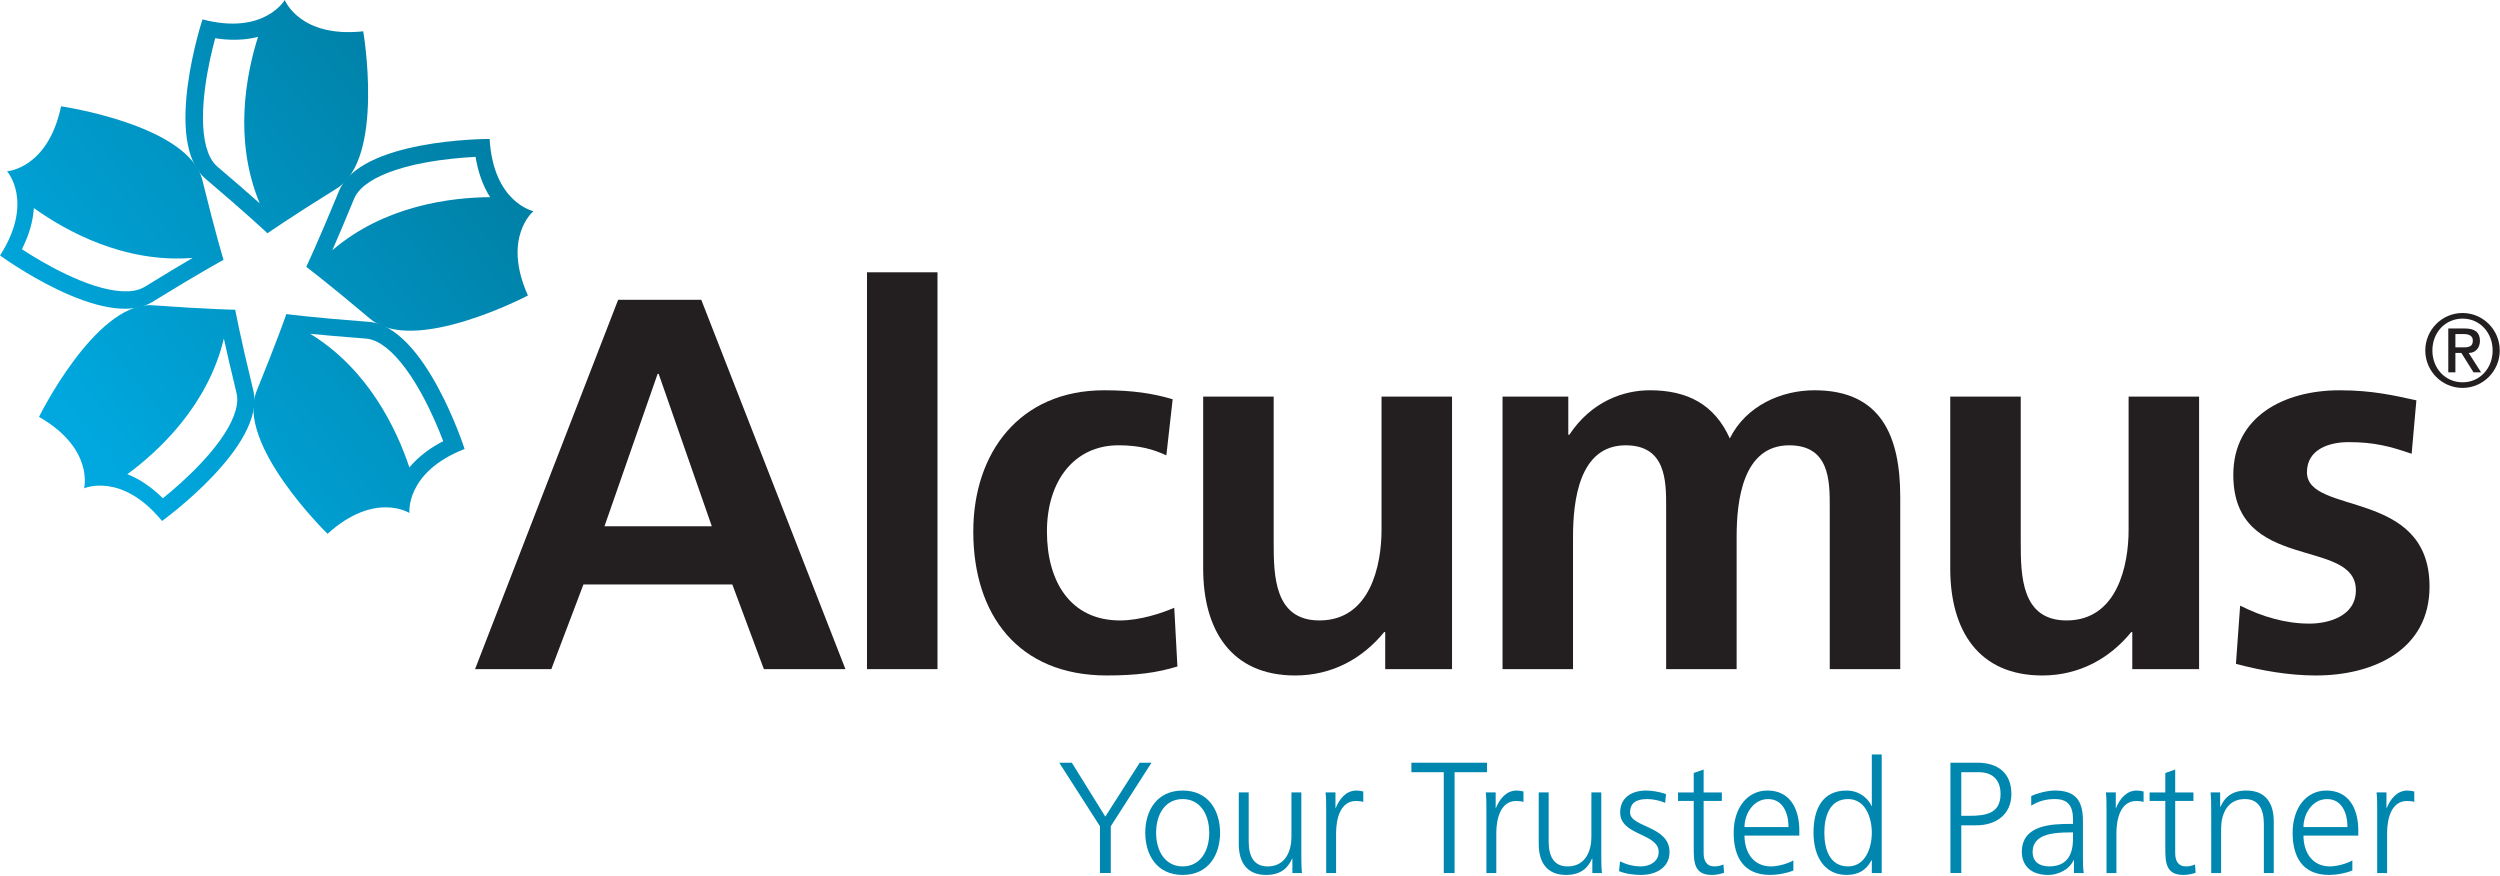 <?xml version="1.0" encoding="UTF-8" standalone="no"?>
<!DOCTYPE svg PUBLIC "-//W3C//DTD SVG 1.1//EN" "http://www.w3.org/Graphics/SVG/1.1/DTD/svg11.dtd">
<svg width="100%" height="100%" viewBox="0 0 2000 701" version="1.1" xmlns="http://www.w3.org/2000/svg" xmlns:xlink="http://www.w3.org/1999/xlink" xml:space="preserve" xmlns:serif="http://www.serif.com/" style="fill-rule:evenodd;clip-rule:evenodd;stroke-linejoin:round;stroke-miterlimit:2;">
    <g transform="matrix(2,0,0,2,-1.13687e-13,-166.642)">
        <g transform="matrix(0.729,0,0,0.729,281.28,67.318)">
            <g transform="matrix(2.96,0,0,2.96,-589.791,-180.94)">
                <g id="Alcumus_logo_CMYK">
                    <g id="Colour">
                        <g id="Alcumus_logo_CMYK1" serif:id="Alcumus_logo_CMYK">
                            <g>
                                <path d="M524.059,132.933L525.628,132.933C526.642,132.933 527.291,132.723 527.291,131.664C527.291,130.741 526.469,130.471 525.628,130.471L524.059,130.471L524.059,132.933ZM522.741,129.435L525.838,129.435C527.693,129.435 528.609,130.185 528.609,131.721C528.609,133.031 527.786,133.973 526.526,133.973L528.819,137.569L527.422,137.569L525.166,133.973L524.059,133.973L524.059,137.569L522.741,137.569L522.741,129.435ZM525.4,139.413C528.572,139.413 530.962,136.837 530.962,133.511C530.962,130.185 528.572,127.606 525.4,127.606C522.185,127.606 519.794,130.185 519.794,133.511C519.794,136.837 522.185,139.413 525.4,139.413ZM525.38,126.566C529.183,126.566 532.281,129.682 532.281,133.511C532.281,137.336 529.183,140.452 525.38,140.452C521.573,140.452 518.477,137.336 518.477,133.511C518.477,129.682 521.573,126.566 525.38,126.566Z" style="fill:rgb(35,31,32);fill-rule:nonzero;"/>
                                <path d="M190.999,137.851L190.803,137.851L180.953,166.099L200.849,166.099L190.999,137.851ZM183.487,124.119L198.897,124.119L225.618,192.579L210.501,192.579L204.652,176.887L177.053,176.887L171.103,192.579L156.962,192.579L183.487,124.119Z" style="fill:rgb(35,31,32);fill-rule:nonzero;"/>
                                <rect x="229.617" y="119.02" width="13.067" height="73.562" style="fill:rgb(35,31,32);"/>
                                <path d="M285.109,152.955C282.766,151.877 280.233,151.089 276.235,151.089C268.141,151.089 262.972,157.564 262.972,167.077C262.972,176.398 267.361,183.557 276.528,183.557C280.233,183.557 284.328,182.183 286.573,181.204L287.158,192.089C283.352,193.268 279.452,193.756 274.088,193.756C257.608,193.756 249.319,182.476 249.319,167.077C249.319,152.463 257.901,140.89 273.599,140.89C278.866,140.89 282.673,141.479 286.28,142.556L285.109,152.955Z" style="fill:rgb(35,31,32);fill-rule:nonzero;"/>
                                <path d="M338.064,192.581L325.679,192.581L325.679,185.714L325.484,185.714C321.487,190.617 315.829,193.759 309,193.759C297.104,193.759 291.935,185.32 291.935,173.946L291.935,142.067L305.003,142.067L305.003,169.04C305.003,175.218 305.1,183.556 313.487,183.556C322.947,183.556 324.996,173.258 324.996,166.784L324.996,142.067L338.064,142.067L338.064,192.581Z" style="fill:rgb(35,31,32);fill-rule:nonzero;"/>
                                <path d="M347.427,142.067L359.616,142.067L359.616,149.129L359.812,149.129C363.907,142.95 369.857,140.889 374.734,140.889C381.753,140.889 386.728,143.539 389.558,149.816C392.579,143.734 399.112,140.889 405.257,140.889C417.641,140.889 421.151,149.425 421.151,160.702L421.151,192.581L408.083,192.581L408.083,162.47C408.083,157.759 408.083,151.092 400.575,151.092C391.897,151.092 390.822,161.487 390.822,168.06L390.822,192.581L377.755,192.581L377.755,162.47C377.755,157.759 377.755,151.092 370.247,151.092C361.569,151.092 360.494,161.487 360.494,168.06L360.494,192.581L347.427,192.581L347.427,142.067Z" style="fill:rgb(35,31,32);fill-rule:nonzero;"/>
                                <path d="M476.548,192.581L464.164,192.581L464.164,185.714L463.969,185.714C459.971,190.617 454.314,193.759 447.489,193.759C435.589,193.759 430.42,185.32 430.42,173.946L430.42,142.067L443.488,142.067L443.488,169.04C443.488,175.218 443.585,183.556 451.975,183.556C461.431,183.556 463.481,173.258 463.481,166.784L463.481,142.067L476.548,142.067L476.548,192.581Z" style="fill:rgb(35,31,32);fill-rule:nonzero;"/>
                                <path d="M515.948,152.66C511.951,151.287 509.028,150.502 504.249,150.502C500.735,150.502 496.542,151.778 496.542,156.091C496.542,164.136 519.265,159.035 519.265,177.279C519.265,189.047 508.832,193.758 498.201,193.758C493.227,193.758 488.155,192.873 483.377,191.6L484.157,180.811C488.253,182.869 492.544,184.145 497.03,184.145C500.349,184.145 505.612,182.869 505.612,177.965C505.612,168.059 482.889,174.828 482.889,156.583C482.889,145.697 492.349,140.892 502.589,140.892C508.735,140.892 512.732,141.872 516.828,142.754L515.948,152.66Z" style="fill:rgb(35,31,32);fill-rule:nonzero;"/>
                                <path d="M272.801,221.707L265.255,209.931L267.586,209.931L273.792,219.92L280.17,209.931L282.354,209.931L274.809,221.707L274.809,230.379L272.801,230.379L272.801,221.707Z" style="fill:rgb(0,135,176);fill-rule:nonzero;"/>
                                <path d="M288.133,229.15C291.339,229.15 293.058,226.369 293.058,222.912C293.058,219.454 291.339,216.668 288.133,216.668C284.927,216.668 283.212,219.454 283.212,222.912C283.212,226.369 284.927,229.15 288.133,229.15ZM288.133,215.088C292.938,215.088 295.067,218.838 295.067,222.912C295.067,226.981 292.938,230.731 288.133,230.731C283.328,230.731 281.199,226.981 281.199,222.912C281.199,218.838 283.328,215.088 288.133,215.088Z" style="fill:rgb(0,135,176);fill-rule:nonzero;"/>
                                <path d="M310.131,226.865C310.131,228.006 310.131,229.181 310.247,230.382L308.471,230.382L308.471,227.713L308.411,227.713C307.8,229.061 306.692,230.732 303.607,230.732C299.935,230.732 298.535,228.269 298.535,224.988L298.535,215.438L300.374,215.438L300.374,224.519C300.374,227.334 301.362,229.152 303.896,229.152C307.248,229.152 308.295,226.19 308.295,223.701L308.295,215.438L310.131,215.438L310.131,226.865Z" style="fill:rgb(0,135,176);fill-rule:nonzero;"/>
                                <path d="M314.738,218.778C314.738,217.138 314.738,216.522 314.621,215.437L316.457,215.437L316.457,218.309L316.513,218.309C317.185,216.638 318.439,215.088 320.331,215.088C320.767,215.088 321.292,215.174 321.612,215.261L321.612,217.198C321.236,217.078 320.74,217.021 320.275,217.021C317.362,217.021 316.573,220.302 316.573,222.998L316.573,230.381L314.738,230.381L314.738,218.778Z" style="fill:rgb(0,135,176);fill-rule:nonzero;"/>
                                <path d="M336.533,211.687L330.53,211.687L330.53,209.93L344.544,209.93L344.544,211.687L338.541,211.687L338.541,230.382L336.533,230.382L336.533,211.687Z" style="fill:rgb(0,135,176);fill-rule:nonzero;"/>
                                <path d="M344.436,218.778C344.436,217.138 344.436,216.522 344.32,215.437L346.155,215.437L346.155,218.309L346.212,218.309C346.884,216.638 348.134,215.088 350.03,215.088C350.465,215.088 350.99,215.174 351.31,215.261L351.31,217.198C350.931,217.078 350.439,217.021 349.97,217.021C347.057,217.021 346.272,220.302 346.272,222.998L346.272,230.381L344.436,230.381L344.436,218.778Z" style="fill:rgb(0,135,176);fill-rule:nonzero;"/>
                                <path d="M365.733,226.865C365.733,228.006 365.733,229.181 365.85,230.382L364.073,230.382L364.073,227.713L364.014,227.713C363.402,229.061 362.294,230.732 359.208,230.732C355.537,230.732 354.137,228.269 354.137,224.988L354.137,215.438L355.977,215.438L355.977,224.519C355.977,227.334 356.964,229.152 359.497,229.152C362.85,229.152 363.898,226.19 363.898,223.701L363.898,215.438L365.733,215.438L365.733,226.865Z" style="fill:rgb(0,135,176);fill-rule:nonzero;"/>
                                <path d="M369.204,228.212C370.312,228.768 371.652,229.151 373.078,229.151C374.827,229.151 376.37,228.182 376.37,226.486C376.37,222.938 369.234,223.494 369.234,219.158C369.234,216.2 371.621,215.085 374.069,215.085C374.854,215.085 376.43,215.261 377.74,215.76L377.564,217.372C376.603,216.932 375.293,216.669 374.272,216.669C372.38,216.669 371.07,217.254 371.07,219.158C371.07,221.944 378.382,221.59 378.382,226.486C378.382,229.647 375.439,230.731 373.195,230.731C371.768,230.731 370.341,230.559 369.028,230.03L369.204,228.212Z" style="fill:rgb(0,135,176);fill-rule:nonzero;"/>
                                <path d="M388.084,217.02L384.705,217.02L384.705,226.69C384.705,228.038 385.201,229.149 386.684,229.149C387.386,229.149 387.851,229.002 388.377,228.799L388.493,230.324C388.054,230.497 387.153,230.733 386.248,230.733C382.987,230.733 382.869,228.477 382.869,225.751L382.869,217.02L379.956,217.02L379.956,215.439L382.869,215.439L382.869,211.832L384.705,211.19L384.705,215.439L388.084,215.439L388.084,217.02Z" style="fill:rgb(0,135,176);fill-rule:nonzero;"/>
                                <path d="M400.438,221.854C400.438,219.246 399.386,216.67 396.65,216.67C393.94,216.67 392.28,219.392 392.28,221.854L400.438,221.854ZM401.338,229.91C400.058,230.439 398.399,230.732 397.029,230.732C392.104,230.732 390.272,227.391 390.272,222.909C390.272,218.336 392.776,215.085 396.533,215.085C400.73,215.085 402.446,218.487 402.446,222.499L402.446,223.435L392.28,223.435C392.28,226.599 393.969,229.152 397.175,229.152C398.516,229.152 400.467,228.592 401.338,228.037L401.338,229.91Z" style="fill:rgb(0,135,176);fill-rule:nonzero;"/>
                                <path d="M411.481,229.15C414.743,229.15 415.881,225.633 415.881,222.912C415.881,220.186 414.743,216.668 411.481,216.668C407.987,216.668 407.081,220.009 407.081,222.912C407.081,225.809 407.987,229.15 411.481,229.15ZM417.716,230.381L415.881,230.381L415.881,228.009L415.821,228.009C414.833,229.913 413.317,230.731 411.192,230.731C407.112,230.731 405.073,227.333 405.073,222.912C405.073,218.369 406.819,215.088 411.192,215.088C414.105,215.088 415.562,217.224 415.821,217.956L415.881,217.956L415.881,208.406L417.716,208.406L417.716,230.381Z" style="fill:rgb(0,135,176);fill-rule:nonzero;"/>
                                <path d="M432.463,219.774L433.859,219.774C436.892,219.774 439.745,219.421 439.745,215.731C439.745,213.152 438.288,211.688 435.725,211.688L432.463,211.688L432.463,219.774ZM430.454,209.931L435.462,209.931C439.28,209.931 441.753,211.865 441.753,215.731C441.753,219.538 438.901,221.531 435.259,221.531L432.463,221.531L432.463,230.379L430.454,230.379L430.454,209.931Z" style="fill:rgb(0,135,176);fill-rule:nonzero;"/>
                                <path d="M453.179,222.85L452.654,222.85C449.478,222.85 445.69,223.173 445.69,226.454C445.69,228.417 447.09,229.149 448.78,229.149C453.093,229.149 453.179,225.369 453.179,223.758L453.179,222.85ZM453.352,227.978L453.295,227.978C452.481,229.765 450.412,230.733 448.576,230.733C444.354,230.733 443.682,227.862 443.682,226.514C443.682,221.502 448.983,221.27 452.83,221.27L453.179,221.27L453.179,220.507C453.179,217.958 452.275,216.667 449.801,216.667C448.254,216.667 446.797,217.02 445.431,217.899L445.431,216.112C446.565,215.556 448.487,215.086 449.801,215.086C453.472,215.086 455.015,216.757 455.015,220.654L455.015,227.246C455.015,228.447 455.015,229.356 455.161,230.38L453.352,230.38L453.352,227.978Z" style="fill:rgb(0,135,176);fill-rule:nonzero;"/>
                                <path d="M459.387,218.778C459.387,217.138 459.387,216.522 459.271,215.437L461.107,215.437L461.107,218.309L461.162,218.309C461.834,216.638 463.084,215.088 464.981,215.088C465.416,215.088 465.942,215.174 466.26,215.261L466.26,217.198C465.881,217.078 465.39,217.021 464.92,217.021C462.007,217.021 461.223,220.302 461.223,222.998L461.223,230.381L459.387,230.381L459.387,218.778Z" style="fill:rgb(0,135,176);fill-rule:nonzero;"/>
                                <path d="M475.499,217.02L472.12,217.02L472.12,226.69C472.12,228.038 472.616,229.149 474.099,229.149C474.801,229.149 475.267,229.002 475.792,228.799L475.908,230.324C475.469,230.497 474.569,230.733 473.663,230.733C470.402,230.733 470.285,228.477 470.285,225.751L470.285,217.02L467.372,217.02L467.372,215.439L470.285,215.439L470.285,211.832L472.12,211.19L472.12,215.439L475.499,215.439L475.499,217.02Z" style="fill:rgb(0,135,176);fill-rule:nonzero;"/>
                                <path d="M478.793,218.954C478.793,217.812 478.793,216.641 478.677,215.436L480.452,215.436L480.452,218.105L480.513,218.105C481.124,216.757 482.232,215.086 485.318,215.086C488.989,215.086 490.389,217.549 490.389,220.831L490.389,230.38L488.554,230.38L488.554,221.299C488.554,218.484 487.563,216.667 485.029,216.667C481.676,216.667 480.629,219.629 480.629,222.118L480.629,230.38L478.793,230.38L478.793,218.954Z" style="fill:rgb(0,135,176);fill-rule:nonzero;"/>
                                <path d="M504.054,221.854C504.054,219.246 503.006,216.67 500.266,216.67C497.559,216.67 495.897,219.392 495.897,221.854L504.054,221.854ZM504.958,229.91C503.674,230.439 502.015,230.732 500.645,230.732C495.724,230.732 493.888,227.391 493.888,222.909C493.888,218.336 496.392,215.085 500.15,215.085C504.346,215.085 506.062,218.487 506.062,222.499L506.062,223.435L495.897,223.435C495.897,226.599 497.585,229.152 500.791,229.152C502.131,229.152 504.083,228.592 504.958,228.037L504.958,229.91Z" style="fill:rgb(0,135,176);fill-rule:nonzero;"/>
                                <path d="M509.563,218.778C509.563,217.138 509.563,216.522 509.447,215.437L511.282,215.437L511.282,218.309L511.338,218.309C512.01,216.638 513.263,215.088 515.156,215.088C515.591,215.088 516.117,215.174 516.437,215.261L516.437,217.198C516.06,217.078 515.565,217.021 515.099,217.021C512.187,217.021 511.399,220.302 511.399,222.998L511.399,230.381L509.563,230.381L509.563,218.778Z" style="fill:rgb(0,135,176);fill-rule:nonzero;"/>
                                <path d="M109.205,99.441C108.691,99 108.243,98.432 107.86,97.681C107.284,96.565 106.876,95.044 106.679,93.294C106.478,91.541 106.482,89.572 106.632,87.581C106.898,83.983 107.623,80.315 108.29,77.581C108.466,76.862 108.636,76.21 108.79,75.634C109.453,75.736 110.092,75.809 110.708,75.856C113.001,76.028 115.013,75.823 116.731,75.378C114.543,82.288 112.144,94.465 117.044,106.24C115.192,104.589 112.607,102.332 109.205,99.441ZM136.232,74.347C124.456,75.616 121.685,68.542 121.685,68.542C121.685,68.542 117.897,75.131 106.438,72.141C106.438,72.141 98.96,94.855 107.01,101.69C115.064,108.53 118.481,111.79 118.481,111.79C118.481,111.79 122.334,109.066 131.307,103.491C140.276,97.917 136.232,74.347 136.232,74.347Z" style="fill:url(#_Linear1);"/>
                                <path d="M95.734,121.71C95.154,122.063 94.476,122.308 93.641,122.446C92.401,122.647 90.83,122.566 89.105,122.213C87.377,121.863 85.503,121.25 83.658,120.492C80.315,119.128 77.052,117.298 74.657,115.822C74.03,115.432 73.457,115.071 72.965,114.746C73.261,114.148 73.53,113.562 73.767,112.989C74.638,110.863 75.065,108.887 75.175,107.115C81.07,111.333 91.909,117.378 104.623,116.351C102.475,117.608 99.532,119.366 95.734,121.71ZM106.413,101.942C103.883,91.686 80.22,88.252 80.22,88.252C77.788,99.842 70.205,100.294 70.205,100.294C70.205,100.294 75.295,105.931 68.911,115.902C68.911,115.902 88.205,130.033 97.192,124.488C106.183,118.946 110.339,116.708 110.339,116.708C110.339,116.708 108.943,112.198 106.413,101.942Z" style="fill:url(#_Linear2);"/>
                                <path d="M112.801,143.618C112.611,144.861 112.046,146.331 111.178,147.865C110.31,149.396 109.151,150.99 107.857,152.51C105.527,155.267 102.781,157.808 100.637,159.627C100.072,160.108 99.551,160.539 99.088,160.907C98.614,160.44 98.14,160.002 97.666,159.602C95.908,158.118 94.162,157.101 92.518,156.444C98.347,152.145 107.448,143.702 110.398,131.298C110.93,133.723 111.688,137.066 112.746,141.405C112.903,142.065 112.931,142.787 112.801,143.618ZM115.844,140.873C113.347,130.609 112.505,125.961 112.505,125.961C112.505,125.961 107.783,125.899 97.25,125.137C97.064,125.123 96.882,125.115 96.696,125.115C86.345,125.115 76.133,145.82 76.133,145.82C86.4,151.719 84.49,159.065 84.49,159.065C84.49,159.065 91.424,155.966 98.938,165.118C98.938,165.118 118.339,151.139 115.844,140.873Z" style="fill:url(#_Linear3);"/>
                                <path d="M144.793,155.197C142.5,148.321 137.282,137.059 126.396,130.42C128.867,130.664 132.284,130.974 136.736,131.31C137.41,131.36 138.103,131.565 138.854,131.94C139.98,132.505 141.205,133.493 142.394,134.798C143.582,136.097 144.738,137.693 145.788,139.389C147.691,142.458 149.256,145.853 150.323,148.459C150.604,149.142 150.852,149.769 151.064,150.326C150.469,150.632 149.912,150.95 149.379,151.274C147.425,152.485 145.919,153.833 144.793,155.197ZM155.023,151.77C155.023,151.77 147.717,128.998 137.184,128.2C126.655,127.401 121.977,126.767 121.977,126.767C121.977,126.767 120.457,131.24 116.475,141.022C112.494,150.804 129.619,167.499 129.619,167.499C138.398,159.55 144.8,163.641 144.8,163.641C144.8,163.641 143.994,156.087 155.023,151.77Z" style="fill:url(#_Linear4);"/>
                                <path d="M130.505,114.932C131.504,112.657 132.853,109.507 134.548,105.373C134.807,104.749 135.212,104.151 135.806,103.55C136.692,102.66 138.008,101.8 139.612,101.071C141.216,100.338 143.09,99.737 145.03,99.259C148.537,98.398 152.249,97.961 155.056,97.749C155.792,97.695 156.467,97.651 157.061,97.622C157.163,98.282 157.298,98.916 157.444,99.518C157.987,101.749 158.804,103.601 159.756,105.092C152.508,105.146 140.184,106.63 130.505,114.932ZM167.787,107.691C167.787,107.691 160.353,106.127 159.661,94.304L159.635,94.304C158.786,94.304 135.671,94.392 131.73,103.984C127.712,113.754 125.667,118.009 125.667,118.009C125.667,118.009 129.447,120.835 137.523,127.645C145.598,134.456 166.763,123.321 166.763,123.321C161.921,112.515 167.787,107.691 167.787,107.691Z" style="fill:url(#_Linear5);"/>
                            </g>
                        </g>
                    </g>
                </g>
            </g>
        </g>
    </g>
    <defs>
        <linearGradient id="_Linear1" x1="0" y1="0" x2="1" y2="0" gradientUnits="userSpaceOnUse" gradientTransform="matrix(72,-56.5,56.5,72,67.853,127.881)"><stop offset="0" style="stop-color:rgb(0,168,223);stop-opacity:1"/><stop offset="1" style="stop-color:rgb(0,128,166);stop-opacity:1"/></linearGradient>
        <linearGradient id="_Linear2" x1="0" y1="0" x2="1" y2="0" gradientUnits="userSpaceOnUse" gradientTransform="matrix(72,-56.5,56.5,72,65.97,125.48)"><stop offset="0" style="stop-color:rgb(0,168,223);stop-opacity:1"/><stop offset="1" style="stop-color:rgb(0,128,166);stop-opacity:1"/></linearGradient>
        <linearGradient id="_Linear3" x1="0" y1="0" x2="1" y2="0" gradientUnits="userSpaceOnUse" gradientTransform="matrix(72,-56.5,56.5,72,86.993,152.271)"><stop offset="0" style="stop-color:rgb(0,168,223);stop-opacity:1"/><stop offset="1" style="stop-color:rgb(0,128,166);stop-opacity:1"/></linearGradient>
        <linearGradient id="_Linear4" x1="0" y1="0" x2="1" y2="0" gradientUnits="userSpaceOnUse" gradientTransform="matrix(72,-56.5,56.5,72,101.242,170.43)"><stop offset="0" style="stop-color:rgb(0,168,223);stop-opacity:1"/><stop offset="1" style="stop-color:rgb(0,128,166);stop-opacity:1"/></linearGradient>
        <linearGradient id="_Linear5" x1="0" y1="0" x2="1" y2="0" gradientUnits="userSpaceOnUse" gradientTransform="matrix(72,-56.5,56.5,72,91.62,158.168)"><stop offset="0" style="stop-color:rgb(0,168,223);stop-opacity:1"/><stop offset="1" style="stop-color:rgb(0,128,166);stop-opacity:1"/></linearGradient>
    </defs>
</svg>
